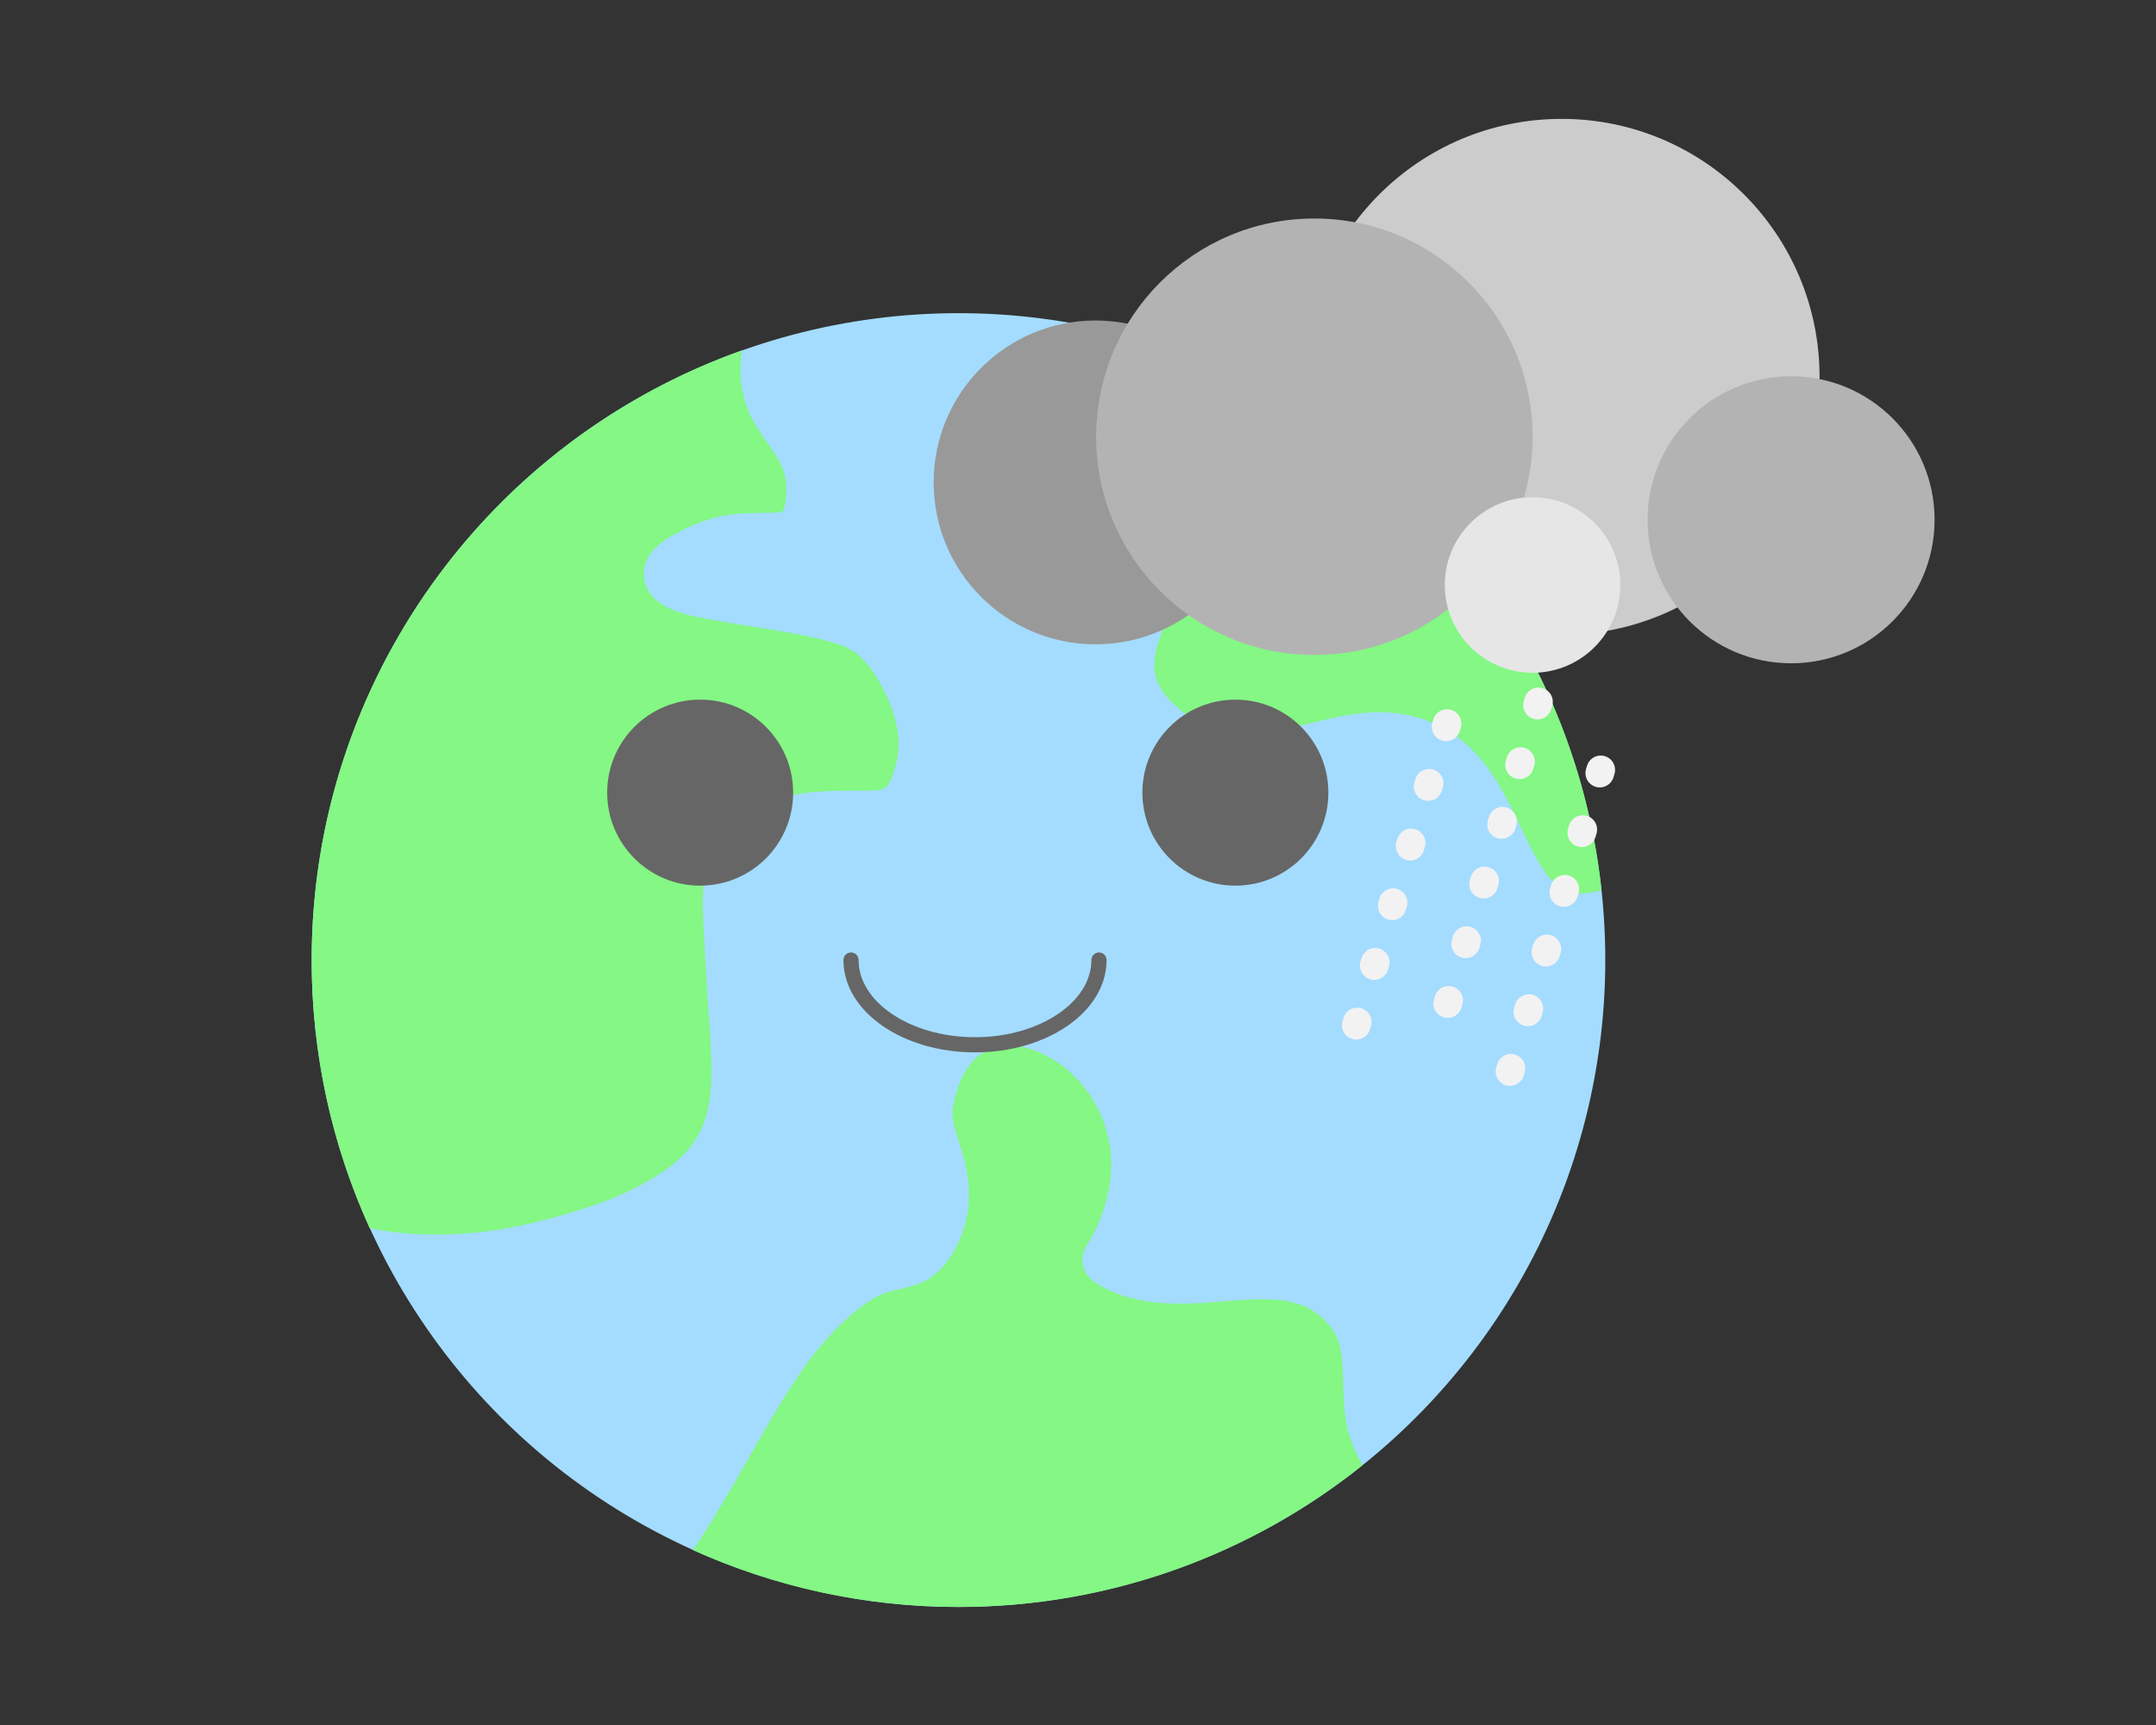 <?xml version="1.0" encoding="utf-8"?>
<!-- Generator: Adobe Illustrator 24.0.1, SVG Export Plug-In . SVG Version: 6.00 Build 0)  -->
<svg version="1.1" id="Layer_1" xmlns="http://www.w3.org/2000/svg" xmlns:xlink="http://www.w3.org/1999/xlink" x="0px" y="0px"
	 viewBox="0 0 1280 1024" style="enable-background:new 0 0 1280 1024;" xml:space="preserve">
<rect x="0" y="0" width="1280" height="1024" fill="#333333" stroke="none"/>
<style type="text/css">
	.st0{fill:#FCF07E;stroke:#FCF07E;stroke-width:20;stroke-linecap:round;stroke-miterlimit:10;}
	.st1{fill:#A4DCFF;}
	.st2{fill:#84F784;}
	.st3{fill:#666666;}
	.st4{fill:none;stroke:#666666;stroke-width:9;stroke-linecap:round;stroke-miterlimit:10;}
	.st5{fill:#F4F4F4;}
	.st6{fill:#D3D3D3;}
	.st7{fill:#BEBEBF;}
	.st8{fill:#999999;}
	.st9{fill:#CCCCCC;}
	.st10{fill:#B3B3B3;}
	.st11{fill:#E6E6E6;}
	.st12{fill:none;stroke:#29ABE2;stroke-width:17;stroke-linecap:round;stroke-miterlimit:10;stroke-dasharray:25,35;}
	.st13{fill:none;stroke:#F2F2F2;stroke-width:17;stroke-linecap:round;stroke-miterlimit:10;stroke-dasharray:25,35;}
	.st14{fill:none;stroke:#000000;stroke-width:6;stroke-miterlimit:10;}
	.st15{fill:#FFFFFF;stroke:#FFFFFF;stroke-width:10;stroke-linecap:round;stroke-miterlimit:10;}
	.st16{fill:#FFFFFF;stroke:#E6E6E6;stroke-width:10;stroke-linecap:round;stroke-miterlimit:10;}
	.st17{fill:none;stroke:#F2F2F2;stroke-width:17;stroke-linecap:round;stroke-miterlimit:10;}
	.st18{fill:none;stroke:#CCCCCC;stroke-width:17;stroke-linecap:round;stroke-miterlimit:10;}
	.st19{fill:#FCF07E;stroke:#FCF07E;stroke-width:14;stroke-linecap:round;stroke-miterlimit:10;}
	.st20{fill:none;stroke:#F2F2F2;stroke-width:17;stroke-linecap:round;stroke-miterlimit:10;stroke-dasharray:2,35;}
	.st21{fill:#F7C161;stroke:#999999;stroke-width:8;stroke-miterlimit:10;}
	.st22{fill:#666666;stroke:#999999;stroke-width:8;stroke-linecap:round;stroke-miterlimit:10;}
	.st23{fill:none;stroke:#666666;stroke-width:6;stroke-linecap:round;stroke-miterlimit:10;}
	.st24{opacity:0.65;}
	.st25{fill:#808080;stroke:#4D4D4D;stroke-width:3;stroke-linecap:round;stroke-miterlimit:10;}
	.st26{fill:#999999;stroke:#4D4D4D;stroke-width:3;stroke-linecap:round;stroke-miterlimit:10;}
	.st27{fill:#B3B3B3;stroke:#4D4D4D;stroke-width:3;stroke-linecap:round;stroke-miterlimit:10;}
	.st28{fill:#CCCCCC;stroke:#4D4D4D;stroke-width:3;stroke-linecap:round;stroke-miterlimit:10;}
	.st29{fill:#E6E6E6;stroke:#4D4D4D;stroke-width:3;stroke-linecap:round;stroke-miterlimit:10;}
	.st30{fill:#F2F2F2;stroke:#4D4D4D;stroke-width:3;stroke-linecap:round;stroke-miterlimit:10;}
</style>
<g>
	<g>
		<g>
			<circle class="st1" cx="569.04" cy="569.91" r="384.01"/>
			<path class="st2" d="M800.61,850.45c-4.12-14.98-2.45-30.45-4.16-45.69c-0.51-4.56-1.9-10.12-4.77-14.64
				c-1.77-2.79-2.73-3.83-5.26-6.4c-0.75-0.77-1.53-1.51-2.33-2.23c0,0-2.46-1.93-2.42-1.96c-2.23-1.53-4.58-2.82-6.99-4.06
				c-0.35-0.18-0.59-0.31-0.79-0.42c-0.23-0.06-0.51-0.14-0.91-0.26c-1.38-0.42-2.73-0.91-4.13-1.3c-2.33-0.64-4.7-1.1-7.08-1.54
				c-0.32-0.06-0.58-0.11-0.79-0.15c-0.24-0.01-0.55-0.02-0.97-0.04c-1.23-0.07-2.46-0.2-3.7-0.27
				c-11.56-0.65-23.13,0.51-34.64,1.43c-24.49,1.96-50.13,2.23-71.56-11.64c-6.89-4.45-9.85-13.58-5.48-20.9
				c1.94-3.24,3.79-6.54,5.47-9.92c0.81-1.64,1.59-3.3,2.33-4.97c0.15-0.36,0.41-0.98,0.48-1.15c2.24-5.73,4.05-11.63,5.3-17.66
				c0.26-1.27,0.49-2.55,0.7-3.83c-0.07,0.31,0.3-2.18,0.34-2.6c0.24-2.54,0.39-5.09,0.42-7.65c0.04-2.89-0.06-5.78-0.29-8.66
				c-0.06-0.69-0.14-1.38-0.21-2.06c-0.07-0.52-0.25-1.84-0.33-2.23c-1.01-4.97-2.19-9.83-3.92-14.6c-0.28-0.77-2.31-5.44-0.57-1.62
				c-0.31-0.68-0.6-1.38-0.93-2.05c-1.16-2.33-2.31-4.66-3.61-6.91c-1.1-1.9-2.27-3.76-3.51-5.58c-0.57-0.84-1.18-1.66-1.78-2.48
				c-0.34-0.45-0.84-1.1-1.05-1.34c-3.02-3.46-6.12-6.8-9.58-9.84c-0.78-0.68-1.6-1.32-2.37-2.01c-0.06-0.05-0.09-0.08-0.14-0.13
				c0,0,0,0-0.01,0c-1.54-1.05-3.02-2.16-4.59-3.16c-3.19-2.05-6.53-3.66-9.89-5.39c-0.89-0.29-1.77-0.67-2.66-0.97
				c-1.63-0.56-3.27-1.05-4.94-1.48c-1.62-0.42-3.27-0.66-4.89-1.05c-0.75-0.06-1.5-0.14-2.26-0.19c-1.77-0.1-3.54-0.12-5.3-0.04
				c-0.63,0.03-1.26,0.09-1.89,0.14c-1.33,0.45-2.96,0.54-4.31,0.91c-1.23,0.34-5.96,2.37-2.79,0.83c-1.32,0.63-2.64,1.26-3.91,2.02
				c-0.43,0.25-1.99,1.35-2.84,1.92c-0.8,0.72-2.25,1.98-2.6,2.33c-0.67,0.66-3.09,3.68-2.94,3.32c-1.97,2.89-3.67,5.87-5.24,9.02
				c-0.06,0.12-0.13,0.27-0.2,0.44c-0.22,0.59-0.35,0.94-0.42,1.1c-0.23,0.6-0.45,1.2-0.66,1.8c-0.81,2.37-1.51,4.78-2.11,7.22
				c-1.39,5.64-1.78,8.14-1.19,12.62c0.42,3.19,2.77,10.8,4.29,15.57c4.4,13.78,6.89,27.34,4.08,41.76
				c-2.66,13.7-10.24,29-22.11,36.96c-7.9,5.3-16.96,5.83-25.77,8.55c-0.88,0.27-1.76,0.57-2.63,0.89c0.22-0.03-2.48,1.17-2.67,1.27
				c-2.5,1.35-4.88,2.94-7.22,4.55c-4.5,3.1-6.96,5.09-11.92,9.66c-4.39,4.05-8.52,8.36-12.45,12.85c-1.91,2.18-3.76,4.4-5.57,6.66
				c-2.1,2.62-2.02,2.54-4.4,5.81c-7.46,10.24-14.19,20.98-20.64,31.87c-15.62,26.36-30.1,53.9-47.37,79.29
				c48.1,21.69,101.47,33.78,157.67,33.78c90.8,0,174.22-31.53,239.96-84.22C805.39,863.72,802.5,857.33,800.61,850.45z"/>
			<path class="st2" d="M950.8,528.3c-16.73-155.22-125.94-282.71-271.42-326.28c-0.37,1.52-0.7,3.06-0.97,4.6
				c-0.08,0.47-0.14,0.7-0.17,0.78c-0.02,0.26-0.05,0.56-0.08,0.92c-0.15,1.73-0.28,3.45-0.34,5.19c-0.21,6.24-0.06,12.7,1.57,18.76
				c1.39,5.15,2.67,7.28,5.9,12.33c0.31,0.43,0.53,0.73,0.67,0.93c0.45,0.54,0.89,1.09,1.35,1.62c0.61,0.71,1.23,1.4,1.86,2.09
				c1.7,1.88,3.47,3.69,5.21,5.53c3.91,4.13,7.61,8.41,10.9,13.06c6.54,9.22,10.3,21.07,11.2,32.31
				c1.6,19.85-8.66,38.68-17.42,55.75c-2.46,4.79-4.92,9.58-7.17,14.47c-0.37,0.8-0.73,1.62-1.1,2.42
				c-0.12,0.25-0.21,0.46-0.29,0.63c-0.06,0.16-0.13,0.35-0.21,0.57c-0.76,2.02-1.54,4.02-2.21,6.07c-0.78,2.4-1.47,4.83-2.01,7.3
				c-0.22,1.01-0.4,2.03-0.59,3.04c0,0,0,0.01,0,0.01c0,0.07,0,0.11,0,0.18c-0.01,2.02-0.13,4.05-0.14,6.08
				c0,0.53,0.29,2.53,0.26,2.48c0.09,0.45,0.18,0.9,0.29,1.35c0.34,1.44,0.82,2.83,1.25,4.24c0.04,0.12,0.06,0.21,0.09,0.31
				c0.04,0.08,0.09,0.16,0.15,0.28c1.17,2.3,2.43,4.52,3.91,6.64c0.09,0.12,0.44,0.57,0.69,0.88c0.93,1.12,1.91,2.2,2.92,3.24
				c2.05,2.12,4.23,4.11,6.5,5.98c10.1,8.37,21.04,13.54,33.25,13.88c27.3,0.75,54.2-12.47,82.38-13.14
				c20.01-0.47,38.87,5.95,53.85,19.25c11.66,10.35,19.82,24.31,26.72,38.11c6.32,12.64,11.71,25.96,19.76,37.64
				c0.44,0.64,0.9,1.26,1.35,1.89c0.97,1.04,1.85,2.17,2.84,3.2c0.97,1.01,2.02,1.94,3.04,2.9c0.15,0.14,0.27,0.26,0.38,0.37
				c0.13,0.07,0.27,0.16,0.45,0.27c1.37,0.83,2.82,1.57,4.17,2.42c0.5,0.17,0.99,0.36,1.49,0.51c1.52,0.47,3.16,0.6,4.66,1.09
				c-4.18-1.37-0.49-0.09,1.46-0.04c2.03,0.05,4.01-0.16,6.03-0.26c-4.53,0.23,1.39-0.29,2.51-0.53
				C947.44,529.25,949.12,528.79,950.8,528.3z"/>
			<path class="st2" d="M251.03,732.74c27.09,0.82,50.72-2.64,76.75-9.73c25.02-6.81,46.91-14.26,68.15-29.12
				c2.99-2.09,6.75-5.14,10.85-9.48c1.25-1.32,2.43-2.69,3.58-4.09c-0.43,0.43,2.31-3.38,2.78-4.13c1.35-2.19,2.41-4.5,3.65-6.75
				c0.07-0.13,0.13-0.23,0.19-0.33c0.03-0.1,0.06-0.18,0.1-0.31c0.24-0.73,0.55-1.45,0.8-2.18c1.43-4.09,2.35-8.26,3.22-12.5
				c0.12-0.7,0.24-1.41,0.35-2.11c0.11-1.15,0.25-2.3,0.35-3.45c0.18-2.08,0.3-4.17,0.39-6.25c0.2-4.81,0.17-9.62,0.03-14.43
				c-0.32-11.14-1.23-22.25-1.99-33.36c-0.84-12.47-1.44-24.95-2.16-37.43c-0.58-10.1-1.26-20.31-0.46-30.41
				c1.52-19.32,9.01-36.68,26.96-46.03c20.32-10.58,43.58-11.61,65.99-11.26c2.54,0.04,5.09,0.07,7.64-0.03
				c0.95-0.04,3.59-0.48,3.77-0.45c0.8-0.2,1.6-0.39,2.4-0.59c0.12-0.1,0.24-0.21,0.35-0.29c-0.86,0.37,0.94-0.56,1.94-1.29
				c0.02-0.02,0.04-0.03,0.06-0.04c0.81-1.28,1.55-2.58,2.24-3.92c0.16-0.45,0.92-2.22,1.01-2.51c0.32-0.95,0.62-1.91,0.9-2.88
				c0.93-3.18,1.76-6.47,2.3-9.74c-0.15,0.67,0.31-4.05,0.32-4.72c0.02-1.17,0-2.35-0.04-3.52c-0.15-3.88-0.39-5.13-1.12-8.5
				c-1.3-6.01-3.44-12.56-5.79-17.55c-2.64-5.61-7.08-13.18-9.83-16.75c-1.64-2.13-3.45-4.17-5.34-6.09
				c-0.95-0.97-1.96-1.88-2.95-2.81c-0.17-0.06-0.37-0.18-0.58-0.34c-1.6-0.84-4.91-2.86-5.83-3.43c-0.47-0.18-0.95-0.37-1.43-0.54
				c-1.52-0.55-3.06-1.06-4.61-1.53c-7.27-2.25-14.73-3.86-22.2-5.3c-16.52-3.2-33.22-5.35-49.77-8.41
				c-11.89-2.2-27.32-4.39-36.11-13.6c-6.3-6.6-7.54-16.28-2.84-24.19c3.71-6.25,10.34-10.54,16.63-13.84
				c9.4-4.95,19.42-9.24,29.98-10.78c9.96-1.46,19.89-1.18,29.92-1.47c0.25-0.01,0.46-0.01,0.64-0.01c0.03-0.01,0.04-0.02,0.08-0.03
				c0.55-0.18,1.27-0.39,1.93-0.53c0.05-0.03,0.11-0.07,0.18-0.11c0.2-0.15,0.38-0.26,0.53-0.35c0.04-0.06,0.08-0.12,0.12-0.19
				c0.06-0.2,0.11-0.37,0.16-0.51c0.26-0.85,0.53-1.69,0.73-2.57c0.17-0.75,0.31-1.51,0.45-2.26c0.03-0.27,0.06-0.62,0.11-1.08
				c0.07-1.17,0.16-2.34,0.21-3.51c0.07-1.82,0.11-3.65,0.04-5.47c-0.01-0.17-0.39-3.48-0.26-3.07c-0.38-2-0.91-3.97-1.57-5.89
				c-0.13-0.39-1.63-3.67-0.84-2.08c-0.48-0.98-0.96-1.95-1.49-2.9c-4.86-8.85-11.68-16.48-16.24-25.5
				c-6.57-12.99-7.99-25.97-5.87-40.24c-148.86,52.87-255.46,194.95-255.46,361.94c0,56.77,12.33,110.65,34.44,159.14
				C229.91,731.25,240.59,732.43,251.03,732.74z"/>
		</g>
		<circle class="st3" cx="415.68" cy="470.53" r="55.21"/>
		<circle class="st3" cx="733.44" cy="470.53" r="55.21"/>
		<path class="st4" d="M652.46,569.91c0,27.78-32.96,50.3-73.61,50.3c-40.66,0-73.61-22.52-73.61-50.3"/>
	</g>
	<g>
		<circle class="st8" cx="650.42" cy="286.37" r="96.11"/>
		<circle class="st9" cx="927.12" cy="223.71" r="153.14"/>
		<circle class="st10" cx="780.32" cy="259.26" r="129.55"/>
		<circle class="st11" cx="909.87" cy="347.27" r="52.1"/>
		<circle class="st10" cx="1063.36" cy="308.55" r="85.19"/>
	</g>
	<g>
		<line class="st20" x1="859.11" y1="429.54" x2="797.12" y2="635.44"/>
		<line class="st20" x1="913.39" y1="416.65" x2="851.4" y2="622.55"/>
		<line class="st20" x1="950.35" y1="457.01" x2="888.37" y2="662.91"/>
	</g>
</g>
</svg>
